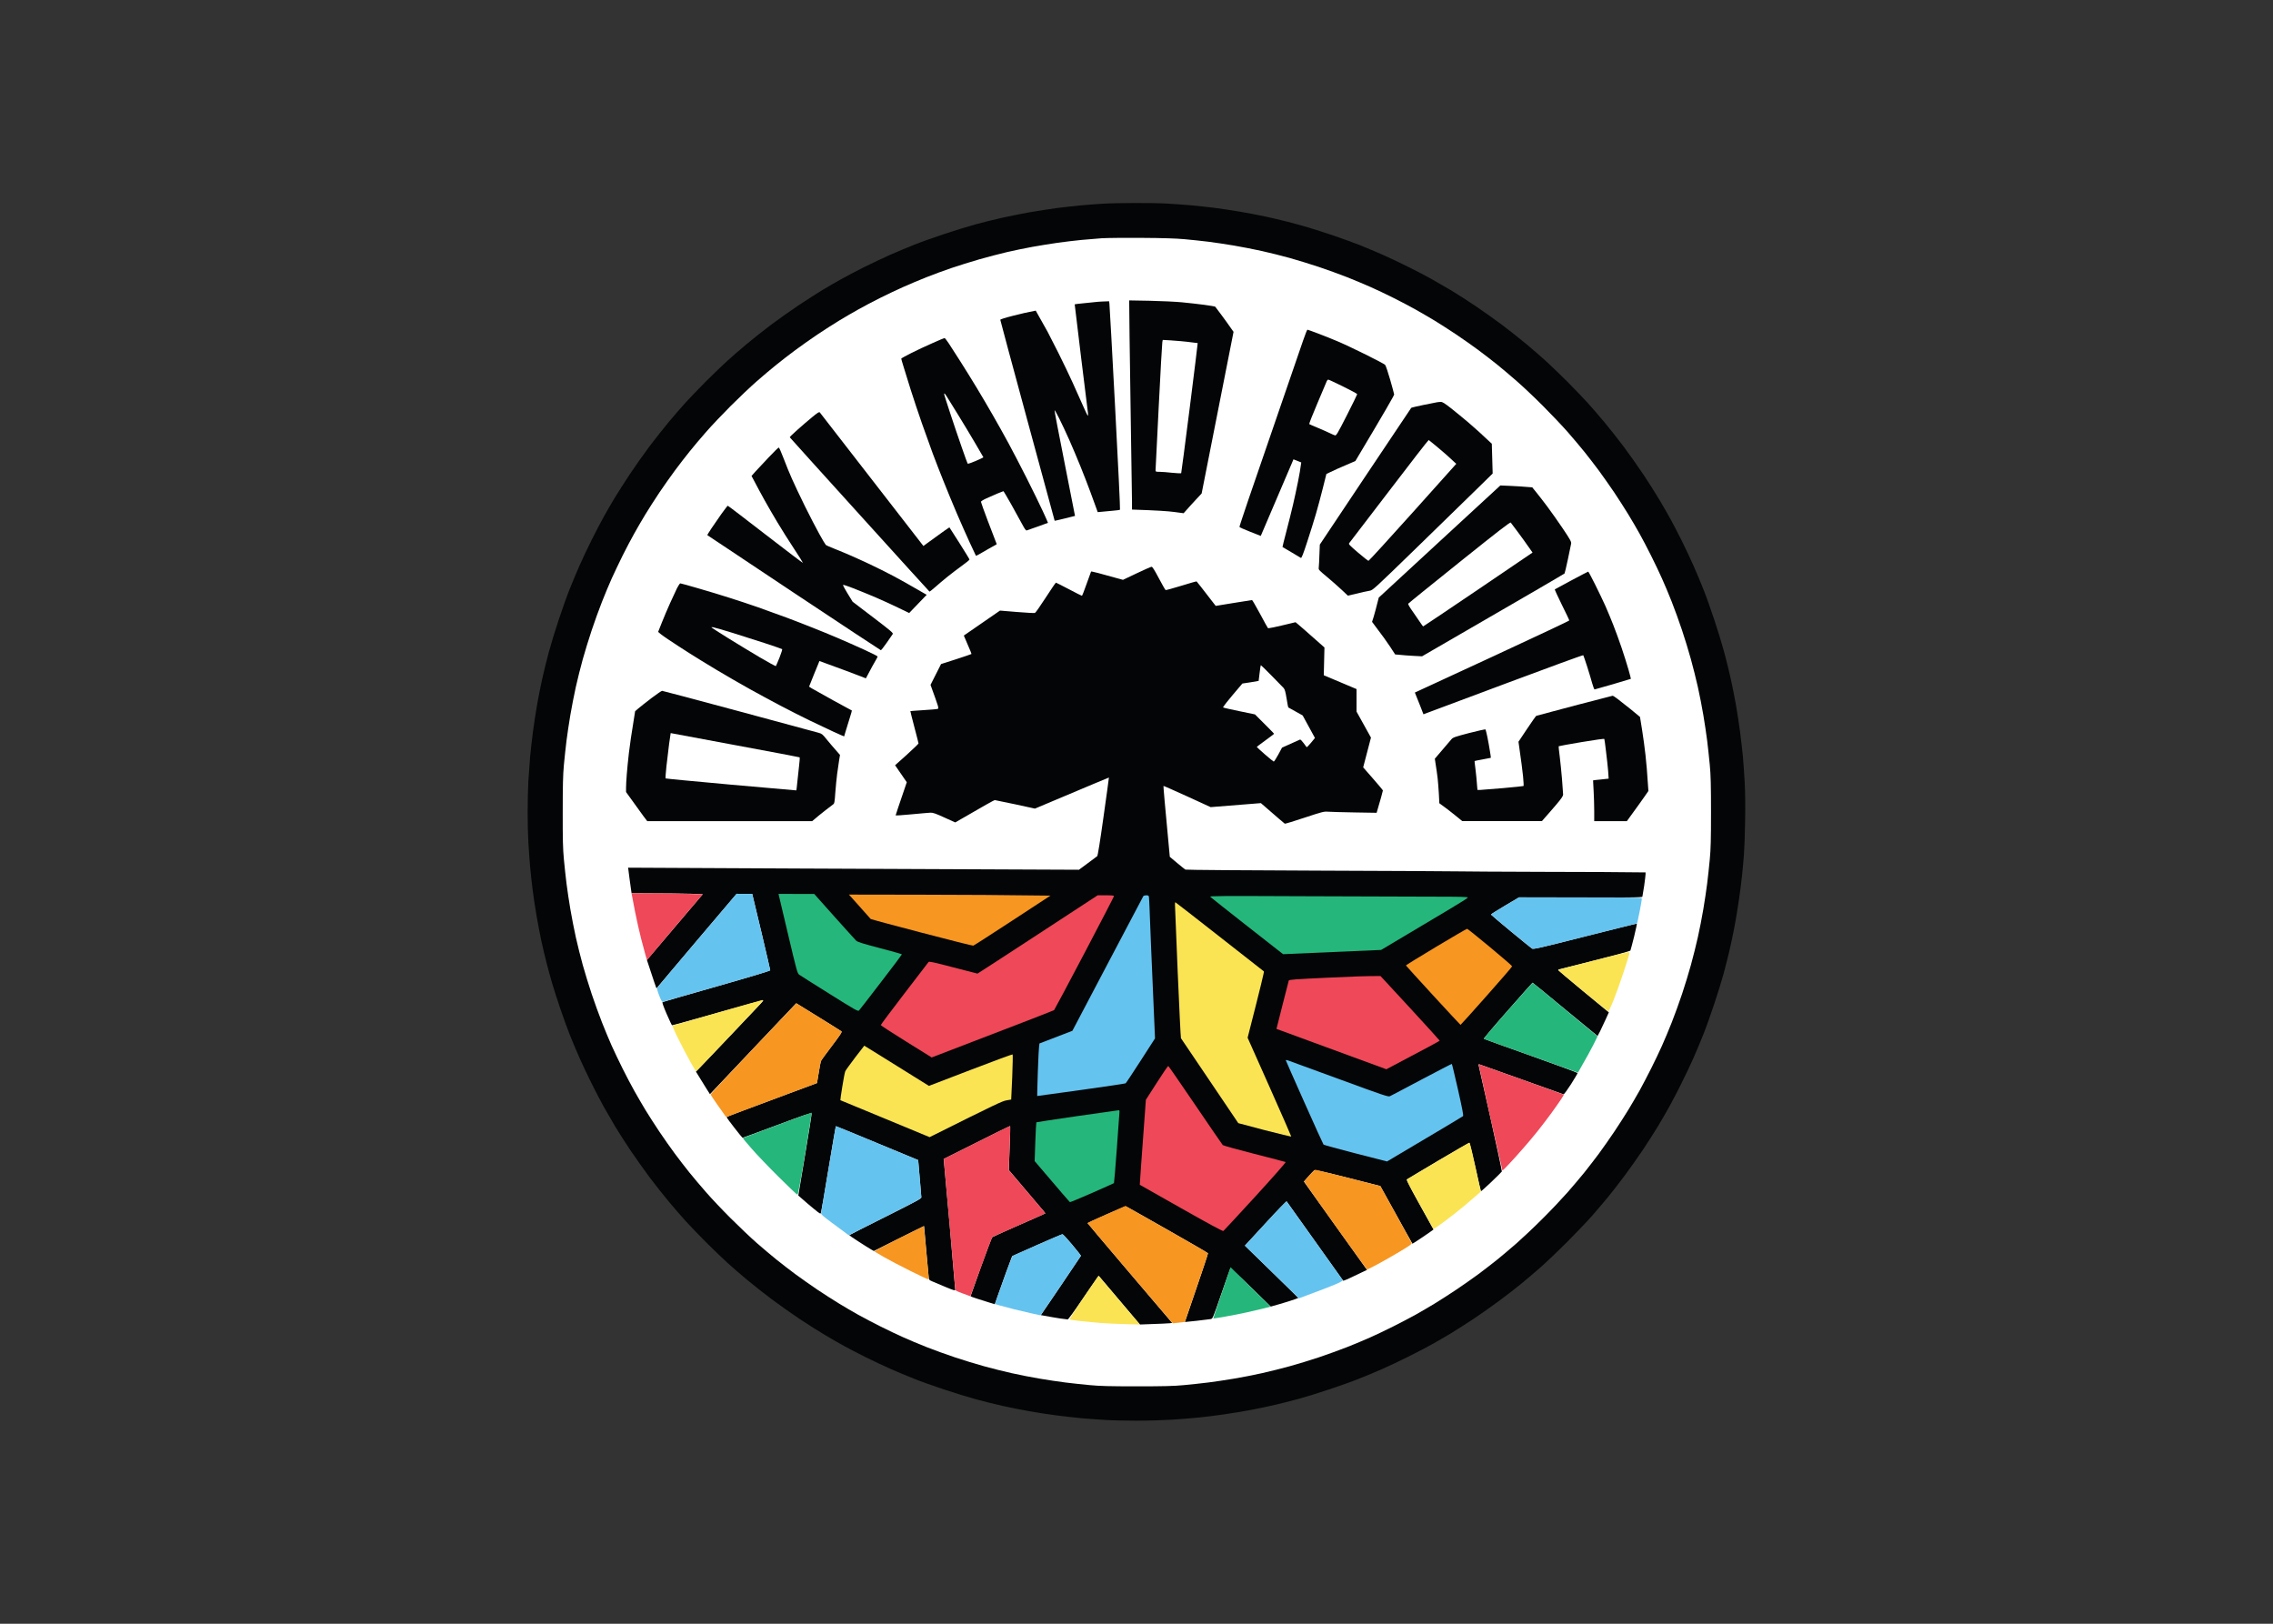 <svg clip-rule="evenodd" fill-rule="evenodd" stroke-linejoin="round" stroke-miterlimit="2" viewBox="0 0 560 400" xmlns="http://www.w3.org/2000/svg"><rect x="0" y="0" width="560" height="400" fill="#333333" stroke="none"/><g transform="matrix(1.5 0 0 1.5 130 49.974)"><path d="m94.59.13c-.84.05-2.46.17-3.58.27-1.13.1-3 .31-4.16.46-1.16.16-3.15.47-4.44.69-1.28.23-3.3.63-4.49.9s-3.14.75-4.33 1.07c-1.19.33-3.52 1.04-5.18 1.6-1.66.55-3.89 1.34-4.95 1.77-1.06.42-2.81 1.15-3.87 1.62s-3 1.38-4.3 2.03-3.01 1.55-3.81 2c-.8.44-2.14 1.22-2.99 1.73-.84.51-2.61 1.64-3.93 2.51-1.31.87-3.38 2.34-4.61 3.26-1.22.92-3.01 2.34-3.98 3.15s-2.38 2.03-3.13 2.71-2.34 2.21-3.54 3.4c-1.19 1.2-2.72 2.79-3.4 3.54s-1.9 2.16-2.71 3.13-2.23 2.76-3.15 3.98c-.92 1.23-2.39 3.3-3.26 4.61-.87 1.32-2 3.09-2.51 3.93-.51.85-1.29 2.19-1.73 2.99-.45.8-1.35 2.51-2 3.81s-1.56 3.24-2.03 4.3-1.2 2.81-1.62 3.87c-.43 1.06-1.22 3.29-1.77 4.95-.56 1.66-1.29 4.07-1.64 5.35-.35 1.29-.83 3.26-1.08 4.38-.25 1.13-.64 3.05-.85 4.27-.22 1.22-.52 3.22-.68 4.44s-.37 3.09-.47 4.16c-.09 1.06-.22 2.88-.29 4.04-.06 1.16-.11 3.45-.11 5.09 0 1.65.05 3.87.12 4.95.06 1.08.19 2.84.28 3.9.1 1.07.28 2.76.41 3.76.12 1 .4 2.87.62 4.15.22 1.29.58 3.18.8 4.22.22 1.03.61 2.67.86 3.64s.67 2.53.95 3.47.87 2.78 1.32 4.1c.44 1.31 1.14 3.23 1.55 4.27.41 1.03 1.13 2.75 1.6 3.81s1.36 2.95 1.98 4.18c.61 1.24 1.51 2.96 1.99 3.82s1.33 2.33 1.89 3.27c.57.94 1.7 2.71 2.52 3.93s2.24 3.21 3.15 4.44c.92 1.22 2.34 3.01 3.15 3.98s2.03 2.38 2.71 3.13 2.21 2.34 3.4 3.54c1.2 1.19 2.79 2.72 3.54 3.4s2.16 1.9 3.13 2.71 2.79 2.25 4.04 3.19 3.35 2.42 4.67 3.3c1.31.87 3.23 2.09 4.27 2.7 1.03.61 2.44 1.41 3.13 1.79s2.22 1.17 3.41 1.77c1.19.59 3.04 1.46 4.1 1.93s2.81 1.2 3.87 1.62c1.06.43 3.29 1.22 4.95 1.77 1.66.56 4.07 1.29 5.35 1.64 1.29.35 3.26.83 4.38 1.08 1.13.25 3.05.64 4.27.85 1.22.22 3.22.52 4.44.68s3.09.37 4.16.47c1.06.09 2.82.22 3.9.28 1.08.07 3.41.12 5.18.12 1.76 0 4.39-.08 5.83-.17 1.44-.1 3.39-.25 4.32-.35.94-.09 2.78-.32 4.07-.51 1.3-.18 3.33-.52 4.5-.74s3.01-.61 4.07-.86 2.78-.69 3.81-.97c1.04-.28 3.24-.96 4.9-1.52 1.66-.55 3.89-1.34 4.95-1.77 1.06-.42 2.81-1.15 3.87-1.62s2.95-1.36 4.18-1.98c1.24-.61 2.96-1.51 3.82-1.99.86-.47 2.33-1.33 3.27-1.89.94-.57 2.68-1.69 3.87-2.48 1.19-.8 3.08-2.14 4.21-2.98s2.66-2.03 3.42-2.65c.75-.61 2.16-1.81 3.13-2.66s2.94-2.73 4.38-4.17 3.32-3.41 4.17-4.38 2.05-2.38 2.66-3.13c.62-.76 1.81-2.29 2.65-3.42s2.18-3.02 2.98-4.21c.79-1.19 1.91-2.93 2.48-3.87.56-.94 1.42-2.41 1.89-3.27.48-.86 1.38-2.58 1.99-3.82.62-1.23 1.51-3.12 1.98-4.18s1.2-2.81 1.62-3.87c.43-1.06 1.22-3.29 1.77-4.95.56-1.66 1.24-3.86 1.52-4.9.28-1.03.72-2.75.97-3.81s.64-2.9.86-4.07.56-3.2.74-4.5c.19-1.29.42-3.13.51-4.07.1-.93.23-2.39.29-3.24.07-.84.16-3.28.19-5.41.05-2.4.02-4.79-.06-6.31-.07-1.35-.21-3.3-.3-4.33-.1-1.03-.31-2.88-.47-4.1s-.46-3.22-.68-4.44c-.21-1.22-.6-3.14-.85-4.27-.25-1.12-.73-3.09-1.08-4.38-.35-1.28-1.08-3.69-1.64-5.35-.55-1.66-1.34-3.89-1.77-4.95-.42-1.06-1.15-2.81-1.62-3.87s-1.34-2.91-1.93-4.1c-.6-1.19-1.39-2.72-1.77-3.41s-1.18-2.1-1.79-3.13c-.61-1.04-1.83-2.96-2.7-4.27-.88-1.32-2.36-3.42-3.3-4.67s-2.38-3.07-3.19-4.04-2.03-2.38-2.71-3.13-2.21-2.34-3.4-3.54c-1.2-1.19-2.79-2.72-3.54-3.4s-2.16-1.9-3.13-2.71-2.76-2.23-3.98-3.15c-1.23-.91-3.22-2.33-4.44-3.15s-2.99-1.95-3.93-2.52c-.94-.56-2.41-1.41-3.27-1.89s-2.58-1.38-3.82-1.99c-1.23-.62-3.12-1.51-4.18-1.98s-2.78-1.19-3.81-1.6c-1.04-.41-2.96-1.11-4.27-1.55-1.32-.45-3.16-1.04-4.1-1.32s-2.5-.7-3.47-.95-2.61-.64-3.64-.86c-1.04-.22-2.93-.58-4.22-.8-1.28-.22-3.15-.5-4.15-.62-1-.13-2.69-.31-3.76-.41-1.06-.09-2.82-.22-3.9-.28-1.08-.07-3.53-.11-5.46-.1s-4.19.05-5.04.11z" fill="#040506" fill-rule="nonzero"/><path d="m94.31 5.81c-.82.06-2.33.18-3.36.28s-2.8.31-3.93.47c-1.12.16-2.99.46-4.15.67s-3.03.6-4.16.86c-1.12.26-3.17.8-4.55 1.19-1.38.4-3.43 1.04-4.55 1.42-1.13.38-3 1.07-4.16 1.53-1.16.47-2.85 1.17-3.75 1.58-.91.4-2.6 1.2-3.76 1.78s-2.8 1.44-3.64 1.92c-.85.47-2.26 1.29-3.13 1.82-.88.53-2.49 1.57-3.59 2.3-1.09.74-2.73 1.89-3.64 2.57-.91.67-2.29 1.74-3.07 2.37-.79.63-2.25 1.86-3.25 2.74-1 .87-2.92 2.69-4.27 4.04s-3.17 3.27-4.04 4.27c-.88 1-2.11 2.46-2.74 3.25-.63.78-1.7 2.16-2.37 3.07-.68.91-1.83 2.55-2.57 3.64-.73 1.1-1.77 2.71-2.3 3.59-.53.87-1.35 2.28-1.82 3.13-.48.84-1.34 2.48-1.92 3.64-.57 1.16-1.38 2.85-1.79 3.76-.41.9-1.12 2.62-1.59 3.81s-1.23 3.29-1.69 4.67c-.46 1.37-1.12 3.53-1.47 4.78s-.86 3.3-1.14 4.55-.68 3.33-.9 4.61-.5 3.18-.63 4.21c-.13 1.04-.32 2.83-.43 3.99-.15 1.66-.19 3.3-.19 7.74-.01 4.47.03 6.07.19 7.74.11 1.16.3 2.95.43 3.98s.41 2.93.63 4.21c.22 1.29.62 3.36.9 4.61.28 1.26.79 3.3 1.14 4.56.35 1.25 1.01 3.4 1.47 4.78.46 1.37 1.22 3.47 1.69 4.66s1.18 2.91 1.59 3.82 1.22 2.6 1.79 3.75c.58 1.16 1.44 2.8 1.92 3.65.47.84 1.29 2.25 1.82 3.13.53.87 1.57 2.49 2.3 3.58.74 1.1 1.89 2.74 2.57 3.65.67.9 1.74 2.29 2.37 3.07s1.86 2.24 2.74 3.24c.87 1 2.69 2.93 4.04 4.27 1.35 1.35 3.27 3.17 4.27 4.05 1 .87 2.46 2.11 3.25 2.74.78.63 2.16 1.69 3.07 2.37.91.67 2.55 1.82 3.64 2.56 1.1.73 2.71 1.77 3.59 2.3.87.53 2.28 1.36 3.13 1.83.84.47 2.48 1.33 3.64 1.91s2.85 1.39 3.76 1.79c.9.41 2.62 1.13 3.81 1.6s3.29 1.23 4.67 1.69c1.37.46 3.53 1.12 4.78 1.46 1.25.35 3.3.86 4.55 1.14s3.33.69 4.61.9c1.28.22 3.18.5 4.21.63 1.04.13 2.83.32 3.99.43 1.66.16 3.27.2 7.74.2 4.46 0 6.07-.04 7.74-.2 1.16-.11 2.95-.3 3.98-.43s2.93-.41 4.21-.63c1.29-.21 3.36-.62 4.61-.9 1.26-.28 3.3-.79 4.56-1.14 1.25-.34 3.4-1 4.78-1.46 1.37-.46 3.47-1.22 4.66-1.69s2.91-1.19 3.82-1.6c.91-.4 2.6-1.21 3.75-1.79 1.16-.58 2.8-1.44 3.65-1.91.84-.47 2.25-1.3 3.13-1.83.87-.53 2.49-1.57 3.58-2.3 1.1-.74 2.74-1.89 3.65-2.56.9-.68 2.29-1.74 3.07-2.37s2.24-1.87 3.24-2.74c1-.88 2.93-2.7 4.27-4.05 1.35-1.34 3.17-3.27 4.05-4.27.87-1 2.11-2.46 2.74-3.24s1.69-2.17 2.37-3.07c.67-.91 1.82-2.55 2.56-3.65.73-1.09 1.77-2.71 2.3-3.58.53-.88 1.36-2.29 1.83-3.13.47-.85 1.33-2.49 1.91-3.65.58-1.15 1.39-2.84 1.79-3.75.41-.91 1.13-2.63 1.6-3.82s1.23-3.29 1.69-4.66c.46-1.38 1.12-3.53 1.46-4.78.35-1.26.86-3.3 1.14-4.56.28-1.25.69-3.32.9-4.61.22-1.28.5-3.18.63-4.21s.32-2.82.43-3.98c.16-1.67.2-3.27.2-7.74 0-4.44-.04-6.08-.2-7.74-.11-1.16-.3-2.95-.43-3.99-.13-1.03-.41-2.93-.63-4.21-.21-1.28-.62-3.36-.9-4.61s-.79-3.3-1.14-4.55c-.34-1.25-1-3.41-1.46-4.78-.46-1.38-1.22-3.48-1.69-4.67s-1.19-2.91-1.6-3.81c-.4-.91-1.21-2.6-1.79-3.76s-1.44-2.8-1.91-3.64c-.47-.85-1.3-2.26-1.83-3.13-.53-.88-1.57-2.49-2.3-3.59-.74-1.09-1.89-2.73-2.56-3.64-.68-.91-1.74-2.29-2.37-3.07-.63-.79-1.87-2.25-2.74-3.25-.88-1-2.7-2.92-4.05-4.27-1.34-1.35-3.27-3.17-4.27-4.04-1-.88-2.46-2.11-3.24-2.74s-2.17-1.7-3.07-2.37c-.91-.68-2.55-1.83-3.65-2.57-1.09-.73-2.71-1.77-3.58-2.3-.88-.53-2.29-1.35-3.13-1.82-.85-.48-2.49-1.34-3.65-1.92-1.15-.58-2.84-1.38-3.75-1.78-.91-.41-2.63-1.12-3.82-1.6-1.19-.47-3.29-1.23-4.66-1.69-1.38-.46-3.53-1.12-4.78-1.47-1.26-.35-3.3-.86-4.56-1.14-1.25-.28-3.32-.68-4.61-.9-1.28-.22-3.18-.5-4.21-.63s-2.77-.31-3.87-.41c-1.37-.13-3.57-.2-7.06-.22-2.78-.02-5.73.01-6.54.06z" fill="#fff" fill-rule="nonzero"/><path d="m98.86 21.92c.04 3.25.14 10.37.23 15.81.09 5.45.17 10.52.17 11.27v1.37c4.1.13 6.01.27 6.89.39l1.59.21c.79-.9 1.46-1.63 1.99-2.2l.97-1.04 5.24-26.55c-.96-1.37-1.62-2.28-2.09-2.91s-.88-1.17-.92-1.22c-.04-.04-.86-.18-1.83-.31s-2.61-.31-3.64-.41c-1.04-.1-3.41-.21-5.27-.25l-3.39-.06zm-5.12-5.68c-.25.02-1.22.12-2.16.22-.94.09-1.72.18-1.73.2-.01.01.46 3.93 1.05 8.72.58 4.79 1.09 8.9 1.13 9.14.03.23.02.43-.03.43-.04 0-.41-.76-.81-1.68-.41-.93-1.15-2.6-1.67-3.73-.51-1.13-1.55-3.3-2.32-4.84-.77-1.53-1.58-3.12-1.8-3.53-.22-.4-.75-1.35-1.18-2.1l-.77-1.37c-1.2.22-2.51.53-3.69.83-1.35.34-2.13.59-2.13.68 0 .08 2.01 7.53 4.46 16.56s4.46 16.43 4.47 16.44c0 .02.75-.16 1.66-.38s1.66-.41 1.68-.42c.01-.01-.76-3.92-1.71-8.69-.95-4.78-1.7-8.68-1.65-8.68s.4.62.78 1.39c.39.77 1.12 2.34 1.64 3.5.51 1.16 1.35 3.13 1.85 4.38.51 1.25 1.22 3.1 1.59 4.1s.8 2.17.95 2.6l.28.78c1.05-.11 1.86-.18 2.46-.23.6-.04 1.14-.12 1.2-.17.05-.05-.31-7.61-.8-16.79-.48-9.18-.91-16.86-.94-17.07l-.05-.37c-1.01.03-1.51.06-1.76.08zm33.6 6.44c-.35 1.02-2.2 6.41-4.12 11.98s-4.13 12-4.91 14.29c-.77 2.28-1.41 4.2-1.4 4.27 0 .06.79.42 1.75.79l1.75.69c3.84-9 5.05-11.83 5.17-12.1l.2-.48 1.28.51c-.12.97-.33 2.15-.55 3.24-.22 1.1-.58 2.76-.8 3.7s-.7 2.89-1.08 4.33-.67 2.62-.65 2.62c.02.01.68.39 1.46.86.78.46 1.48.88 1.56.93.11.06.38-.61 1.05-2.68.5-1.51 1.14-3.58 1.43-4.58s.8-2.88 1.12-4.17l.59-2.36c1.23-.6 2.31-1.07 3.18-1.44l1.58-.68c4.95-8.29 6.38-10.8 6.37-10.93-.01-.12-.31-1.22-.66-2.44s-.72-2.32-.83-2.43-1.52-.87-3.15-1.67c-1.63-.81-3.7-1.79-4.61-2.17-.91-.39-2.38-.98-3.27-1.31-.9-.34-1.67-.62-1.73-.62-.05 0-.38.83-.73 1.85zm-60.86.36c-1.04.45-2.61 1.19-3.5 1.64-.9.45-1.62.86-1.62.9 0 .05.15.6.35 1.23.19.62.73 2.36 1.2 3.87.48 1.5 1.31 4.01 1.86 5.57.55 1.57 1.34 3.77 1.76 4.9s1.22 3.18 1.77 4.55c.55 1.38 1.53 3.76 2.19 5.3.66 1.53 1.62 3.71 2.14 4.83.52 1.13.96 2.08.99 2.11.02.03.21-.04.41-.16.2-.11.95-.55 1.67-.96s1.32-.75 1.34-.75c.01 0-.07-.24-.19-.52-.11-.28-.7-1.82-1.31-3.42-.6-1.59-1.09-2.96-1.09-3.04s.39-.33.88-.55c.48-.22 1.3-.58 1.82-.8.52-.21.96-.39.99-.39.04 0 .62.99 1.3 2.19.68 1.21 1.48 2.67 1.79 3.25.39.74.61 1.04.73 1.01.09-.03.91-.32 1.82-.64s1.66-.6 1.68-.61-.36-.86-.84-1.9c-.47-1.03-1.68-3.49-2.67-5.46-1-1.97-2.35-4.58-3.02-5.8-.66-1.23-1.81-3.27-2.55-4.56-.73-1.28-1.94-3.33-2.68-4.55s-1.91-3.12-2.61-4.21c-.7-1.1-1.55-2.42-1.89-2.94s-.67-.94-.73-.93c-.06 0-.96.38-1.99.84z" fill="#040506" fill-rule="nonzero"/><path d="m104.24 22.89c-.04.21-.31 4.97-.59 10.58-.29 5.6-.52 10.3-.52 10.44 0 .24.05.26.65.26.36 0 1.3.07 2.08.16.78.08 1.45.11 1.48.06s.66-4.87 1.4-10.71c.74-5.85 1.33-10.64 1.31-10.65s-.75-.1-1.63-.2c-.87-.09-2.16-.21-2.85-.25l-1.26-.07zm27.01 6.39c-.05.14-.74 1.77-1.53 3.62-.79 1.84-1.39 3.39-1.35 3.43.05.04.73.34 1.51.66.78.33 1.65.71 1.94.86.28.14.62.29.76.33.24.06.38-.18 1.97-3.29.94-1.85 1.7-3.41 1.7-3.47 0-.07-1.03-.63-2.3-1.25-1.27-.63-2.37-1.14-2.45-1.14s-.19.11-.25.25zm-62.84 2.17c.01.07.45 1.47.99 3.1.53 1.63 1.39 4.14 1.89 5.58s.94 2.65.98 2.7c.04.06.64-.15 1.34-.45s1.26-.57 1.24-.6c-.02-.04-.59-1.01-1.26-2.17-.68-1.16-1.92-3.23-2.77-4.61-.85-1.37-1.71-2.77-1.92-3.1-.2-.33-.4-.6-.43-.6s-.06.07-.06.15z" fill="#fff" fill-rule="nonzero"/><path d="m149.35 32.75c-.16.03-1.16.23-2.22.44-1.07.22-1.97.43-2.01.48-.03.04-3.43 5.11-7.54 11.26l-7.47 11.19c-.1 2.78-.15 3.71-.18 3.87-.04.25.14.43 1.35 1.43.76.64 1.85 1.59 2.41 2.12l1.03.97c2.38-.58 3.3-.77 3.58-.81.5-.07.74-.29 7.8-7.15 4.01-3.89 8.44-8.21 9.84-9.59l2.56-2.51-.14-4.89c-1.65-1.57-2.87-2.65-3.78-3.43-.91-.77-2.24-1.87-2.96-2.43-1.02-.8-1.38-1.02-1.65-1.01-.19.01-.47.03-.62.06zm-102.63 2.45c-.63.52-1.72 1.45-2.42 2.08-.71.63-1.27 1.17-1.25 1.22.02.04 5.17 5.75 11.46 12.69 6.28 6.94 11.45 12.63 11.49 12.65.04.01.46-.31.93-.73s1.37-1.18 1.99-1.68c.63-.51 1.71-1.33 2.39-1.82.69-.5 1.26-.96 1.26-1.03s-.75-1.29-1.65-2.71l-1.65-2.58c-.45.29-1.1.76-1.75 1.23s-1.49 1.08-1.85 1.34l-.67.49c-13.1-16.89-16.96-21.86-17.02-21.94-.09-.12-.36.05-1.26.79z" fill="#040506" fill-rule="nonzero"/><path d="m141.49 47.32c-3.53 4.62-6.48 8.48-6.56 8.57-.13.15.07.36 1.45 1.54.88.75 1.65 1.36 1.72 1.36.08 0 3.35-3.58 7.28-7.96l7.14-7.97c-1.09-1.04-2.09-1.91-2.93-2.61-.83-.69-1.55-1.28-1.6-1.3s-2.98 3.75-6.5 8.37z" fill="#fff" fill-rule="nonzero"/><path d="m39.53 41.86c-.88.92-1.85 1.97-2.18 2.33l-.58.66c1 1.9 1.67 3.14 2.14 3.98.47.85 1.4 2.46 2.08 3.59.67 1.13 1.91 3.09 2.74 4.35.84 1.27 1.5 2.33 1.49 2.37-.02.03-2.78-2.07-6.15-4.67-3.36-2.6-6.15-4.73-6.2-4.73s-.51.61-1.04 1.34c-.52.74-1.26 1.81-1.65 2.39-.38.58-.69 1.07-.67 1.1.02.02 6.41 4.28 14.2 9.46 7.8 5.18 14.23 9.43 14.3 9.44.06 0 .5-.55.96-1.22.47-.68.91-1.32.99-1.43.12-.17-.27-.5-3.22-2.75l-3.36-2.56c-1.39-2.23-1.65-2.75-1.56-2.77.08-.02.84.23 1.68.56.85.33 2.43.98 3.53 1.44 1.09.47 2.81 1.25 3.81 1.74l1.82.88 2.88-2.99c-2.76-1.61-4.46-2.55-5.55-3.13-1.1-.58-2.81-1.43-3.81-1.9-1.01-.47-2.44-1.13-3.19-1.45-.75-.33-1.93-.81-2.62-1.09-.69-.27-1.31-.54-1.39-.61s-.56-.87-1.06-1.78c-.51-.91-1.58-2.98-2.39-4.61-.8-1.63-1.76-3.65-2.13-4.5-.38-.84-.99-2.34-1.36-3.33-.37-.98-.73-1.79-.8-1.79s-.84.76-1.71 1.68zm110.24 13.76-9.98 9.21c-.44 1.76-.69 2.66-.83 3.13l-.27.85c1.68 2.21 2.53 3.41 2.98 4.1l.81 1.25c1.31.13 2.3.2 3.05.24l1.37.07c18.08-10.45 23.37-13.55 23.41-13.61.04-.07.29-1.13.55-2.35s.49-2.37.53-2.56c.04-.29-.15-.65-1.36-2.45-.78-1.16-1.93-2.78-2.54-3.6-.62-.82-1.43-1.88-1.81-2.34l-.68-.84c-1.5-.13-2.68-.2-3.59-.24l-1.65-.07z" fill="#040506" fill-rule="nonzero"/><path d="m153.04 59.02c-4.57 3.66-8.35 6.72-8.4 6.8-.07.1.2.56.8 1.4.49.69 1.04 1.49 1.23 1.79s.38.54.43.54c.04 0 4.1-2.73 9.02-6.06l8.93-6.06c-1.17-1.68-1.95-2.75-2.49-3.47s-1.03-1.37-1.09-1.45c-.09-.12-2.03 1.38-8.43 6.51z" fill="#fff" fill-rule="nonzero"/><path d="m102.48 59.77c.14-.01.46.5 1.19 1.88.55 1.04 1.05 1.91 1.11 1.94s1.22-.29 2.56-.7c1.35-.42 2.48-.74 2.53-.72.04.02.76.93 3.14 4.02l2.94-.48c1.62-.26 2.98-.48 3.03-.48s.63 1.01 1.3 2.24c.66 1.24 1.25 2.3 1.3 2.36.07.08.88-.07 4.54-.96l.45.37c.25.2 1.32 1.14 4.3 3.78l-.11 4.56 5.38 2.27v3.7l2.37 4.27-1.28 4.89 1.62 1.85c.89 1.02 1.62 1.89 1.62 1.94s-.13.55-.29 1.11c-.17.56-.4 1.37-.74 2.56l-3.61-.06c-1.99-.03-3.95-.09-4.36-.12-.7-.05-.9 0-3.87.98-1.72.57-3.18 1.02-3.24.99s-.97-.81-3.93-3.38l-8.25.66-3.84-1.76c-2.11-.96-3.87-1.74-3.91-1.72-.03.02.19 2.64 1.04 11.64l1.19 1c.66.55 1.27 1.04 1.37 1.1.09.05 9.92.13 21.85.17s22.22.1 22.88.12 6.98.06 14.06.08c7.07.01 13.74.04 16.79.09v.31c0 .18-.11 1.03-.23 1.91-.13.88-.26 1.67-.29 1.76-.04.15-1.25.17-20.26.12l-2.3 1.36c-1.27.76-2.3 1.41-2.3 1.46 0 .04 1.46 1.28 3.25 2.76 1.78 1.47 3.35 2.74 3.49 2.83.23.13 1.14-.07 8.7-2 4.65-1.18 8.48-2.12 8.51-2.09s-.18 1.01-.46 2.17c-.29 1.15-.56 2.17-.6 2.25s-2.65.8-5.88 1.62c-3.19.81-5.84 1.47-5.89 1.47-.05.01-.07.06-.06.12.02.06 1.77 1.55 3.9 3.31s3.99 3.3 4.39 3.63l-.53 1.17c-.29.64-.7 1.51-.91 1.94-.21.42-.4.77-.41.77-.02 0-2.41-1.97-5.33-4.38-2.91-2.41-5.31-4.38-5.35-4.38-.03 0-1.86 2.06-4.07 4.58-2.22 2.51-3.98 4.6-3.93 4.64s3.54 1.29 7.75 2.79 7.65 2.77 7.65 2.83c0 .07-.49.89-1.08 1.83-.6.93-1.15 1.69-1.23 1.67-.07-.02-3.16-1.12-6.85-2.44s-6.81-2.43-6.93-2.47c-.18-.05-.21-.02-.16.16.04.13.92 4.07 1.97 8.77 1.04 4.69 1.87 8.59 1.84 8.65-.02.06-.8.83-1.72 1.71-.91.87-1.69 1.56-1.71 1.53-.03-.03-.45-1.83-.94-4.01s-.93-3.96-.97-3.96c-.05 0-2.35 1.34-5.13 2.97-2.77 1.64-5.08 3.02-5.15 3.07-.07.06.72 1.59 2.14 4.15 1.23 2.22 2.25 4.06 2.25 4.07 0 .02-.76.55-1.71 1.2-.94.64-1.73 1.15-1.75 1.13-.03-.01-1.22-2.15-5.27-9.47l-5.34-1.36c-3.93-.99-5.39-1.32-5.51-1.24-.1.07-.52.51-1.71 1.86l10.37 14.51-1.23.59c-.68.33-1.55.74-1.94.92-.39.17-.73.29-.75.26-.02-.04-2.11-2.95-4.63-6.49s-4.61-6.48-4.65-6.53-1.48 1.43-3.19 3.3c-1.72 1.87-3.25 3.53-3.67 3.97l4.39 4.27c2.41 2.34 4.39 4.29 4.39 4.32s-.78.3-1.73.6c-.96.29-1.98.6-2.8.82l-3.28-3.2c-1.97-1.92-3.32-3.15-3.36-3.07-.04.07-.71 1.96-1.48 4.19-1.4 4.04-1.41 4.07-1.75 4.13-.19.03-1.21.16-2.28.28-1.06.12-1.94.21-1.95.2s.85-2.53 1.91-5.6 1.9-5.63 1.88-5.69-3.04-1.82-6.72-3.9c-3.67-2.08-6.71-3.8-6.76-3.81-.05-.02-1.49.58-3.19 1.34-1.7.75-3.1 1.39-3.1 1.42s2.57 3.08 5.71 6.77c3.13 3.7 6.26 7.37 8.18 9.62l-.37.05c-.2.03-1.39.09-4.92.21l-6.77-8-.32.43c-.18.23-1.29 1.85-2.48 3.59-1.18 1.74-2.22 3.16-2.3 3.15-.08 0-.66-.08-1.31-.17-.64-.1-1.6-.26-3.1-.54l3.27-4.82c1.8-2.66 3.29-4.87 3.31-4.92.01-.05-.63-.87-1.43-1.82s-1.51-1.73-1.59-1.73-1.96.8-4.18 1.78c-2.23.98-4.07 1.8-4.1 1.83-.03.04-.48 1.25-1 2.69-.52 1.45-1.15 3.21-1.85 5.2l-.94-.29c-.51-.16-1.41-.45-1.99-.63s-1.05-.36-1.05-.39.77-2.2 1.71-4.81c.94-2.62 1.78-4.81 1.85-4.88.08-.07 1.75-.83 3.72-1.7 1.97-.86 3.91-1.71 5.01-2.22l-.25-.33c-.15-.18-1.5-1.78-5.75-6.78l.13-3.59c.08-1.97.12-3.61.09-3.64-.02-.03-2.49 1.17-10.93 5.41l.05.4c.03.22.46 5.01.96 10.64.49 5.64.9 10.33.9 10.44 0 .17-.25.1-1.62-.47-.89-.37-1.86-.78-2.16-.91-.53-.23-.54-.25-.6-.84-.04-.32-.22-2.31-.4-4.41-.19-2.09-.34-3.82-.34-3.84 0-.01-1.86.9-8.25 4.1l-.46-.26c-.25-.14-1.16-.71-2.02-1.27-.86-.55-1.56-1.03-1.56-1.06s2.66-1.39 5.92-3.02c5.17-2.58 5.92-2.99 5.92-3.21 0-.14-.12-1.57-.52-6.11l-6.74-2.79c-3.71-1.54-6.77-2.79-6.79-2.77s-.56 3.18-1.2 7.03-1.19 7.1-1.24 7.21c-.07.19-.21.11-1.1-.62-.56-.45-1.38-1.15-2.62-2.24l1.11-6.64c.61-3.66 1.1-6.73 1.08-6.84-.02-.16-.99.17-5.66 1.91-3.1 1.16-5.66 2.1-5.69 2.09-.03 0-.64-.74-1.34-1.65-.7-.9-1.28-1.68-1.28-1.73s1.27-.56 2.82-1.13c1.55-.58 4.89-1.82 12.03-4.48l.28-1.68c.15-.92.31-1.79.37-1.93.05-.14.87-1.27 1.81-2.5 1.35-1.78 1.68-2.28 1.56-2.38-.08-.07-1.78-1.14-7.43-4.62l-.47.49c-.26.28-3.45 3.64-13.7 14.45l-.67-1.06c-.37-.58-.88-1.41-1.63-2.64l.56-.57c.31-.32 2.55-2.67 4.98-5.24s4.68-4.93 5-5.26.55-.62.52-.66c-.03-.03-3.4.89-7.48 2.05-4.09 1.16-7.47 2.09-7.51 2.06-.05-.02-.45-.87-.89-1.88-.54-1.26-.75-1.87-.66-1.92.07-.05 4.08-1.21 8.9-2.58 5.6-1.6 8.78-2.56 8.78-2.65 0-.08-.62-2.74-1.37-5.92s-1.42-5.97-1.59-6.63l-2.56-.01-6.49 7.65c-3.57 4.2-6.52 7.7-6.57 7.77-.04.07-.1.1-.12.07-.03-.03-.39-1.08-1.55-4.61l.33-.4c.18-.22 2.24-2.65 8.84-10.41l-2-.08c-1.1-.03-3.73-.07-9.69-.09l-.05-.32c-.03-.17-.16-1.1-.29-2.08-.12-.97-.23-1.77-.23-1.79 0-.01 2.66 0 5.9.03s13.26.08 22.28.11c9.01.04 23.02.09 45.87.2l1.42-1.05c.79-.58 1.49-1.11 1.58-1.18.09-.08.47-2.41 1.04-6.5.5-3.51.89-6.39.88-6.41-.01-.01-2.75 1.13-12.15 5.1l-3.21-.7c-1.77-.38-3.29-.69-3.39-.7-.09 0-1.59.82-6.49 3.67l-1.79-.81c-1.47-.67-1.88-.81-2.3-.79-.29.01-1.68.14-3.11.27-1.42.14-2.59.21-2.59.17 0-.05.41-1.29 1.83-5.44l-1.92-2.79 1.93-1.73c1.05-.96 1.92-1.79 1.92-1.85s-.31-1.28-.69-2.71c-.37-1.42-.67-2.59-.65-2.6.02-.02.98-.08 2.14-.16 1.16-.07 2.21-.16 2.34-.21.23-.07.21-.14-1.17-3.94l1.73-3.42 2.47-.79c1.35-.44 2.49-.83 2.52-.86s-.25-.72-.61-1.53c-.36-.82-.65-1.49-.64-1.5.01 0 1.35-.93 5.94-4.1l2.78.23c1.54.12 2.87.2 2.96.16.1-.03.89-1.16 1.77-2.52.87-1.35 1.63-2.46 1.68-2.46.04 0 1 .49 2.13 1.08 1.13.6 2.09 1.08 2.14 1.08.04 0 .39-.87.76-1.94.38-1.07.71-1.99.74-2.04.04-.06 1.23.23 5.24 1.36l2.25-1.07c1.23-.59 2.34-1.07 2.45-1.08zm71.71.79c.05 0 .55.93 1.12 2.08.57 1.14 1.34 2.74 1.7 3.55.36.82.95 2.22 1.3 3.13.36.91.98 2.6 1.37 3.76s.9 2.77 1.13 3.58c.23.82.41 1.5.39 1.51-.02.02-1.35.41-2.94.88-1.6.47-2.96.85-3.02.86-.06 0-.24-.45-.39-1-.15-.54-.52-1.79-.83-2.76s-.6-1.8-.64-1.86c-.04-.05-5.58 1.97-12.31 4.49-6.73 2.51-12.62 4.71-13.94 5.21l-.47-1.22c-.26-.66-.58-1.47-.94-2.35l12.68-5.86c6.97-3.23 12.68-5.91 12.68-5.98.01-.06-.54-1.22-1.22-2.58-.67-1.36-1.19-2.5-1.16-2.52.03-.03 1.26-.69 2.73-1.48s2.71-1.43 2.76-1.44zm-149.12 1.93c.08 0 1.4.36 2.93.81 1.54.44 3.84 1.14 5.12 1.55 1.29.4 3.41 1.11 4.73 1.57 1.31.46 3.41 1.22 4.67 1.69 1.25.47 3.17 1.21 4.26 1.65 1.1.43 2.92 1.18 4.05 1.66 1.12.48 3.08 1.34 4.35 1.92s2.31 1.1 2.3 1.16c0 .06-.17.4-.38.74-.21.35-.65 1.13-1.55 2.85l-.6-.24c-.33-.13-1.49-.57-2.59-.98-1.09-.41-2.54-.94-4.44-1.63l-.24.6c-.13.33-.42 1.03-.64 1.56-.22.54-.49 1.22-.82 2.05l.42.27c.24.15 1.81 1.03 3.5 1.96 1.69.92 3.09 1.69 3.11 1.69.02.01-.14.57-.36 1.26s-.51 1.64-.65 2.11c-.13.47-.25.87-.26.88-.01.02-.78-.32-1.72-.75-.94-.44-2.71-1.27-3.93-1.86s-3.37-1.68-4.78-2.42-3.72-1.99-5.12-2.77c-1.41-.78-3.82-2.18-5.35-3.09-1.54-.92-3.59-2.18-4.56-2.8-.97-.61-2.52-1.62-3.44-2.24-.96-.64-1.66-1.18-1.64-1.26.03-.08.3-.78.62-1.56.31-.79.91-2.19 1.33-3.13s.94-2.06 1.15-2.48c.22-.42.45-.77.53-.77z" fill="#040506"/><g fill-rule="nonzero"><path d="m30.22 69.75c.06.07 1.29.85 2.73 1.75 1.44.89 3.77 2.31 5.18 3.14s2.6 1.48 2.64 1.43.31-.68.6-1.4c.28-.72.48-1.34.43-1.38-.04-.04-1.34-.48-2.87-.99-1.53-.5-3.97-1.27-5.41-1.72-1.44-.44-2.79-.84-3.01-.87-.27-.05-.36-.04-.29.04zm90 7.46c-.08.7-.15 1.29-.16 1.3-.02.01-.62.11-1.35.23l-1.32.2c-2.63 3.08-3.23 3.87-3.16 3.93.06.05 1.27.32 2.67.61l2.56.53c2.43 2.42 3.14 3.15 3.13 3.18 0 .04-.64.52-1.42 1.09-.78.56-1.42 1.05-1.41 1.08 0 .03.6.58 1.33 1.22.74.64 1.39 1.17 1.45 1.18s.39-.5.74-1.14l.62-1.15c2.21-.99 2.9-1.3 2.96-1.33.07-.03.32.22.56.55.25.34.48.65.52.7.03.04.36-.28.72-.72l.65-.79-2.02-3.7c-1.77-.97-2.32-1.28-2.35-1.31-.04-.03-.17-.7-.29-1.48-.18-1.1-.29-1.49-.48-1.71-.14-.16-1.03-1.06-1.97-2.02-.94-.95-1.74-1.74-1.78-1.74-.03 0-.12.58-.2 1.29z" fill="#fff"/><path d="m20.3 81.36c-.88.67-1.84 1.43-2.13 1.68l-.52.45c-.61 3.71-.89 5.71-1.02 6.83-.13 1.13-.29 2.72-.35 3.53-.07.82-.12 1.8-.12 2.19v.72c1.73 2.42 2.51 3.5 2.85 3.95l.63.83h27.09c.79-.68 1.51-1.26 2.1-1.72.6-.47 1.19-.92 1.33-1.02.22-.15.26-.33.37-1.93.07-.97.21-2.35.3-3.07s.24-1.72.32-2.22l.15-.91c-1.17-1.33-1.83-2.11-2.22-2.59-.63-.8-.76-.9-1.3-1.05-.33-.09-6.21-1.68-13.06-3.53-6.86-1.85-12.54-3.36-12.64-3.36-.09 0-.89.55-1.78 1.22zm151.64 1.21c-3.38.89-6.2 1.64-6.27 1.67s-.76 1-1.53 2.16l-1.4 2.1c.46 3.18.66 4.8.75 5.66.08.85.12 1.58.08 1.61-.03.03-1.56.18-3.41.35-1.85.16-3.54.29-3.76.3h-.4c-.13-1.73-.24-2.79-.33-3.48s-.16-1.26-.14-1.27c.01-.02.61-.14 1.33-.27s1.32-.25 1.34-.26-.05-.51-.15-1.1c-.09-.59-.28-1.62-.41-2.28-.14-.65-.28-1.23-.31-1.28-.04-.05-1.25.22-2.69.59-2.33.61-2.65.72-2.9 1.01-.16.18-.84.98-1.51 1.77l-1.23 1.44c.27 1.72.4 2.66.46 3.19s.15 1.68.2 2.54l.08 1.58c1.06.76 1.91 1.42 2.57 1.96l1.19.97h13.09c.97-1.09 1.75-1.99 2.37-2.72.87-1.03 1.11-1.39 1.11-1.66 0-.18-.09-1.31-.18-2.5-.1-1.19-.27-2.88-.38-3.76-.12-.87-.19-1.62-.16-1.65s1.72-.34 3.75-.68c2.26-.38 3.72-.58 3.74-.51.03.06.15.96.27 1.99.13 1.03.29 2.47.35 3.19s.1 1.31.09 1.33c-.02.01-.59.07-1.28.14-.69.06-1.27.13-1.28.15-.01.01.03.77.09 1.68.05.91.1 2.4.1 3.33v1.68h5.36c1.64-2.25 2.44-3.37 2.83-3.93l.71-1.02c-.19-3-.35-4.8-.48-5.92-.12-1.13-.38-2.99-.56-4.13-.19-1.14-.34-2.09-.34-2.11 0-.01-.7-.59-1.56-1.29-.87-.69-1.85-1.47-2.2-1.73-.34-.26-.68-.47-.74-.46s-2.88.74-6.26 1.62z" fill="#040506"/><path d="m23.23 88.87c-.13.99-.33 2.65-.44 3.69-.11 1.05-.17 1.93-.14 1.96.03.04 4.87.5 10.76 1.03 5.88.53 10.71.95 10.72.94.02-.01.08-.58.15-1.27.06-.69.19-1.89.29-2.68.1-.78.14-1.44.1-1.48-.04-.03-4.82-.94-10.62-2.01-5.8-1.08-10.55-1.97-10.56-1.97s-.12.81-.26 1.79z" fill="#fff"/><path d="m17.14 113.8c.04.24.27 1.45.52 2.71.24 1.25.7 3.25 1 4.43.31 1.19.65 2.45.75 2.79l.19.63c.5-.62 2.56-3.05 4.9-5.81l4.26-5c-3.1-.11-5.73-.15-7.85-.16l-3.85-.01z" fill="#ef4859"/><path d="m27.82 121.13c-3.56 4.2-6.52 7.71-6.56 7.8-.05.09.09.61.34 1.24.31.8.47 1.08.6 1.04.09-.02 4.1-1.17 8.9-2.54 5.58-1.59 8.74-2.54 8.74-2.63 0-.08-.62-2.74-1.37-5.92s-1.42-5.97-1.48-6.2l-.11-.43h-2.58z" fill="#65c3ef"/><path d="m41.26 113.75c.04.14.73 3.07 1.54 6.51 1.39 5.87 1.5 6.28 1.79 6.49.17.13 2.41 1.54 4.98 3.15 4.37 2.74 4.68 2.91 4.86 2.73.1-.1 1.73-2.2 3.61-4.66 1.89-2.45 3.43-4.5 3.43-4.55s-1.63-.51-3.62-1.03c-2.86-.75-3.67-1-3.89-1.22-.16-.15-1.77-1.94-3.59-3.97l-3.3-3.7-5.87-.01z" fill="#25b67c"/><path d="m53 113.86c.13.14.92 1.02 1.75 1.96.84.94 1.55 1.75 1.59 1.79.03.04 3.8 1.06 8.37 2.25 4.57 1.2 8.39 2.16 8.48 2.13.1-.02 2.99-1.88 6.43-4.13l6.25-4.09c-7.13-.1-14.58-.14-21.16-.15l-11.95-.02z" fill="#f79621"/><path d="m83.78 120.15c-5.42 3.54-9.87 6.43-9.9 6.43-.04 0-1.83-.46-3.99-1.03-3.18-.83-3.95-1-4.04-.88-.06.09-1.85 2.42-3.98 5.19s-3.87 5.1-3.87 5.17 1.88 1.29 4.18 2.72l4.18 2.6c15.49-5.93 20.04-7.71 20.11-7.78s2.31-4.28 4.98-9.35c2.66-5.07 4.85-9.28 4.85-9.36 0-.11-.34-.14-1.34-.14h-1.34z" fill="#ef4859"/><path d="m101.12 113.86c-.05.08-2.69 5.08-5.87 11.13l-5.78 10.98-5.41 2.08c-.11.68-.2 2.62-.27 4.75s-.11 3.88-.1 3.88c.02.01 3.26-.44 7.2-.99 3.95-.55 7.24-1.04 7.32-1.09s1.19-1.73 2.48-3.73l2.35-3.65c-.38-8.82-.56-13.07-.65-15.14-.09-2.06-.19-4.68-.23-5.8-.04-1.13-.09-2.17-.12-2.31-.04-.2-.12-.25-.44-.25-.22 0-.43.06-.48.14z" fill="#65c3ef"/><path d="m112.12 113.97c.1.1 2.82 2.26 6.06 4.8l5.9 4.62 16.1-.7c6.35-3.78 9.55-5.68 11.2-6.67 1.66-.98 3.03-1.86 3.05-1.93.03-.12-1.22-.15-5.97-.15-3.3 0-12.87-.03-21.25-.07-13.62-.06-15.24-.05-15.09.1z" fill="#25b67c"/><path d="m160.51 115.43c-1.28.75-2.31 1.4-2.3 1.45.02.04 1.48 1.28 3.27 2.76 1.78 1.47 3.35 2.74 3.49 2.83.23.13 1.14-.07 8.74-1.99 4.66-1.17 8.49-2.14 8.51-2.14.01-.01.21-.91.43-2.01.22-1.09.37-2.05.34-2.13-.05-.11-2.18-.14-10.11-.14h-10.05z" fill="#65c3ef"/><path d="m106.32 115.28c0 .24.2 5.23.45 11.1s.49 10.74.53 10.81c.05.08 2.18 3.25 4.75 7.03 2.57 3.79 4.67 6.9 4.67 6.92.01.01 1.96.53 4.34 1.15 2.38.61 4.34 1.08 4.36 1.05.01-.04-1.59-3.7-3.57-8.15l-3.6-8.08c2.15-8.38 2.73-10.85 2.68-10.89-.06-.03-3.34-2.61-7.3-5.72-3.96-3.1-7.22-5.65-7.26-5.65-.03 0-.05.2-.05.43z" fill="#fae454"/><path d="m149.21 122.18c-2.74 1.64-4.97 3.02-4.96 3.06.02.05 2.03 2.26 4.47 4.92 2.44 2.65 4.46 4.83 4.5 4.84.03.01 1.95-2.12 4.26-4.73 2.32-2.61 4.22-4.81 4.22-4.89 0-.07-1.64-1.49-3.63-3.14s-3.68-3.01-3.76-3.02c-.07-.01-2.37 1.32-5.1 2.96z" fill="#f79621"/><path d="m174.85 124.5c-3.1.79-5.62 1.46-5.61 1.5s1.85 1.58 4.08 3.43c2.23 1.84 4.11 3.35 4.18 3.35s.45-.82.85-1.82 1.13-3.02 1.61-4.49c.49-1.48.92-2.85.96-3.05.06-.33.04-.37-.19-.36-.14.01-2.78.65-5.88 1.44z" fill="#fae454"/><path d="m131.37 127.25c-5.33.25-6.32.32-6.36.47-.03.09-.5 1.92-1.04 4.06l-.98 3.88 18.05 6.63c6.78-3.57 8.76-4.65 8.76-4.7 0-.04-2.19-2.45-4.86-5.35l-4.86-5.26c-1.86-.03-5.24.1-8.71.27z" fill="#ef4859"/><path d="m160.98 132.65c-2.22 2.52-3.98 4.6-3.93 4.64s3.09 1.13 6.75 2.43c3.66 1.31 7.12 2.54 7.69 2.75l1.02.37c1.44-2.5 2.16-3.84 2.54-4.59l.68-1.37c-8.19-6.79-10.6-8.77-10.65-8.78-.04-.01-1.89 2.04-4.1 4.55z" fill="#25b67c"/><path d="m31.19 133c-3.98 1.14-7.29 2.09-7.37 2.12-.09.04.24.81.97 2.27.61 1.22 1.49 2.9 1.96 3.73s.88 1.51.91 1.51 2.52-2.59 5.52-5.75c3.01-3.17 5.47-5.8 5.47-5.86 0-.07-.05-.11-.12-.1-.06 0-3.36.94-7.34 2.08z" fill="#fae454"/><path d="m37.08 138.87c-3.87 4.07-7.03 7.47-7.03 7.54.01.08.48.82 1.06 1.63.57.82 1.15 1.63 1.27 1.79l.23.3c4.59-1.72 7.94-2.98 10.42-3.9l4.49-1.67c.43-2.6.59-3.47.65-3.61.05-.14.87-1.27 1.81-2.5 1.35-1.78 1.68-2.28 1.56-2.38-.08-.07-1.77-1.13-3.76-2.36s-3.63-2.24-3.64-2.24c-.02 0-3.2 3.33-7.06 7.4z" fill="#f79621"/><path d="m53.78 140.37c-.81 1.07-1.54 2.07-1.61 2.24-.08.17-.3 1.3-.49 2.52-.2 1.22-.34 2.23-.32 2.24.02 0 3.33 1.37 7.35 3.04l7.31 3.03c10.99-5.49 11.95-5.93 12.61-6.04.42-.06.78-.13.79-.14s.08-1.67.17-3.68c.08-2.02.11-3.69.06-3.73-.04-.04-3.16 1.11-6.91 2.55l-6.83 2.62c-8.21-5.12-10.6-6.6-10.62-6.6-.01.01-.69.88-1.51 1.95z" fill="#fae454"/><path d="m124.52 140.81c.01.06 1.38 3.17 3.05 6.91 1.66 3.74 3.09 6.87 3.15 6.94.07.07 2.45.73 5.28 1.45l5.15 1.32c9.57-5.67 12.41-7.37 12.48-7.44.1-.1-.11-1.19-.82-4.34-.53-2.32-.98-4.23-1.02-4.24-.03-.02-2.27 1.14-4.98 2.57-2.7 1.44-5.05 2.67-5.2 2.74-.26.12-1.16-.18-8.26-2.79-4.38-1.6-8.16-2.99-8.4-3.07-.24-.09-.43-.11-.43-.05z" fill="#65c3ef"/><path d="m156.25 141.73c.02.15.89 4.06 1.92 8.7 1.04 4.63 1.91 8.45 1.93 8.48.03.03.51-.43 1.06-1.03.56-.59 1.6-1.74 2.31-2.56.72-.81 1.79-2.09 2.39-2.84.61-.76 1.58-2.04 2.18-2.85.59-.81 1.33-1.85 1.63-2.31.31-.45.54-.84.51-.87-.03-.02-3.11-1.13-6.83-2.46-3.73-1.33-6.86-2.44-6.96-2.47-.14-.05-.17.01-.14.21zm-52.92 2.78-1.79 2.79c-.8 10.8-1.01 13.95-1 13.96.02 0 3.08 1.74 6.8 3.85 4.54 2.57 6.82 3.8 6.93 3.74.08-.05 2.44-2.61 5.25-5.67 3.09-3.38 5.05-5.61 4.97-5.65-.07-.04-2.38-.65-5.14-1.35-2.75-.7-5.08-1.35-5.18-1.44-.09-.1-2.12-3.05-4.51-6.57s-4.39-6.41-4.44-6.42c-.06-.02-.91 1.22-1.89 2.76z" fill="#ef4859"/><path d="m90.27 149.98c-3.66.53-6.69.99-6.72 1.02-.03.04-.11 1.49-.17 3.22l-.11 3.15c4.41 5.19 5.74 6.71 5.8 6.74.06.02 1.7-.66 3.64-1.51 1.95-.86 3.56-1.58 3.59-1.61s.25-2.65.48-5.82.42-5.86.43-5.97c0-.11-.06-.19-.14-.18-.08 0-3.14.44-6.8.96zm-49.3 1.49c-3.09 1.15-5.63 2.11-5.65 2.12-.01.01.63.77 1.41 1.67.78.91 2.78 3 4.43 4.64 1.65 1.65 3.07 2.99 3.15 2.99.1 0 .48-2.01 1.26-6.71.61-3.7 1.1-6.74 1.07-6.77-.02-.02-2.57.9-5.67 2.06z" fill="#25b67c"/><path d="m49.41 158.65c-.64 3.87-1.19 7.13-1.22 7.26-.05.18.28.48 1.78 1.59 1.02.75 2.05 1.52 2.31 1.71l.45.34c11.17-5.6 11.93-6.01 11.93-6.23 0-.14-.12-1.57-.26-3.18l-.26-2.93c-10.41-4.33-13.46-5.59-13.5-5.59s-.59 3.17-1.23 7.03z" fill="#65c3ef"/><path d="m73.71 154.32c-2.95 1.47-5.36 2.68-5.37 2.69 0 .01.42 4.78.94 10.61.52 5.82.95 10.68.95 10.81 0 .19.22.31 1.24.68l1.24.46c2.71-7.48 3.55-9.68 3.61-9.73.07-.04 1.73-.79 3.7-1.65 1.97-.87 3.91-1.72 4.3-1.9l.71-.33c-.4-.51-1.75-2.11-3.26-3.88l-2.75-3.23c.15-4.06.21-5.68.23-6.23.02-.61-.01-1-.08-.99-.06 0-2.52 1.21-5.46 2.69z" fill="#ef4859"/><path d="m149.63 157.27c-2.69 1.59-5 2.96-5.12 3.05-.22.14-.14.31 1.97 4.12 1.21 2.18 2.24 4.01 2.28 4.06s.84-.48 1.78-1.18 2.43-1.87 3.3-2.6c.88-.74 1.84-1.56 2.15-1.84l.55-.5c-1.46-6.85-1.76-8.02-1.87-8.02-.08 0-2.35 1.31-5.04 2.91z" fill="#fae454"/><path d="m128.38 159.71c-.46.51-.83.96-.83 1.01 0 .06 2.3 3.33 5.12 7.28s5.16 7.18 5.21 7.18c.04 0 .81-.38 1.7-.86.9-.48 2.54-1.41 3.65-2.08 1.44-.86 2.02-1.26 1.98-1.38-.03-.09-1.2-2.25-2.61-4.78l-2.55-4.61c-8.1-2.07-10.54-2.67-10.65-2.67-.1-.01-.56.41-1.02.91z" fill="#f79621"/><path d="m121.19 167.58-3.38 3.68c2.61 2.56 4.6 4.51 6.12 5.98l2.75 2.67c3.58-1.33 5.22-1.97 5.95-2.28.76-.32 1.3-.62 1.26-.68s-2.11-2.98-4.61-6.49c-2.5-3.5-4.58-6.42-4.63-6.47-.04-.05-1.6 1.56-3.46 3.59z" fill="#65c3ef"/><path d="m95.05 166.12c-1.72.75-3.12 1.4-3.1 1.43.01.04 3.02 3.6 6.69 7.92s6.82 8.01 7 8.2l.34.34 1.96-.23c2.98-8.65 3.82-11.21 3.8-11.27s-2.93-1.75-6.46-3.75-6.57-3.72-6.76-3.83l-.34-.19zm-34.1 3.96c-2.34 1.17-4.04 2.08-3.98 2.14.06.05.81.48 1.65.97.85.48 2.77 1.49 4.27 2.23 1.5.75 2.8 1.36 2.88 1.36.1 0 .12-.15.08-.54-.04-.3-.22-2.26-.41-4.36-.18-2.09-.35-3.82-.37-3.83-.02 0-1.87.91-4.12 2.03z" fill="#f79621"/><path d="m83.67 171.15c-2.16.97-3.97 1.77-4.02 1.78-.05.02-.73 1.8-1.51 3.96s-1.4 3.94-1.39 3.95c.02.01.39.12.83.25.43.12 1.43.39 2.22.59.78.19 2.1.5 2.93.69l1.5.33c.42-.58 1.91-2.75 3.57-5.21 1.67-2.46 3.05-4.51 3.07-4.56.01-.05-.63-.87-1.43-1.82-.91-1.08-1.52-1.73-1.65-1.72-.11.01-1.96.8-4.12 1.76z" fill="#65c3ef"/><path d="m115.16 175.64c-.15.47-.8 2.37-1.43 4.21-.63 1.85-1.14 3.37-1.12 3.38.01.01.9-.13 1.96-.32 1.06-.18 2.73-.51 3.7-.73s2.21-.51 2.76-.65l1-.26c-2.78-2.73-4.26-4.19-5.09-5l-1.49-1.48z" fill="#25b67c"/><path d="m91.32 179.77c-1.6 2.35-2.37 3.58-2.27 3.62.07.04.9.16 1.84.26s2.38.24 3.19.3c.81.07 2.61.15 3.98.19l2.51.07c-.46-.51-1.89-2.2-3.47-4.07-1.59-1.88-2.99-3.53-3.12-3.67l-.24-.25z" fill="#fae454"/></g></g></svg>